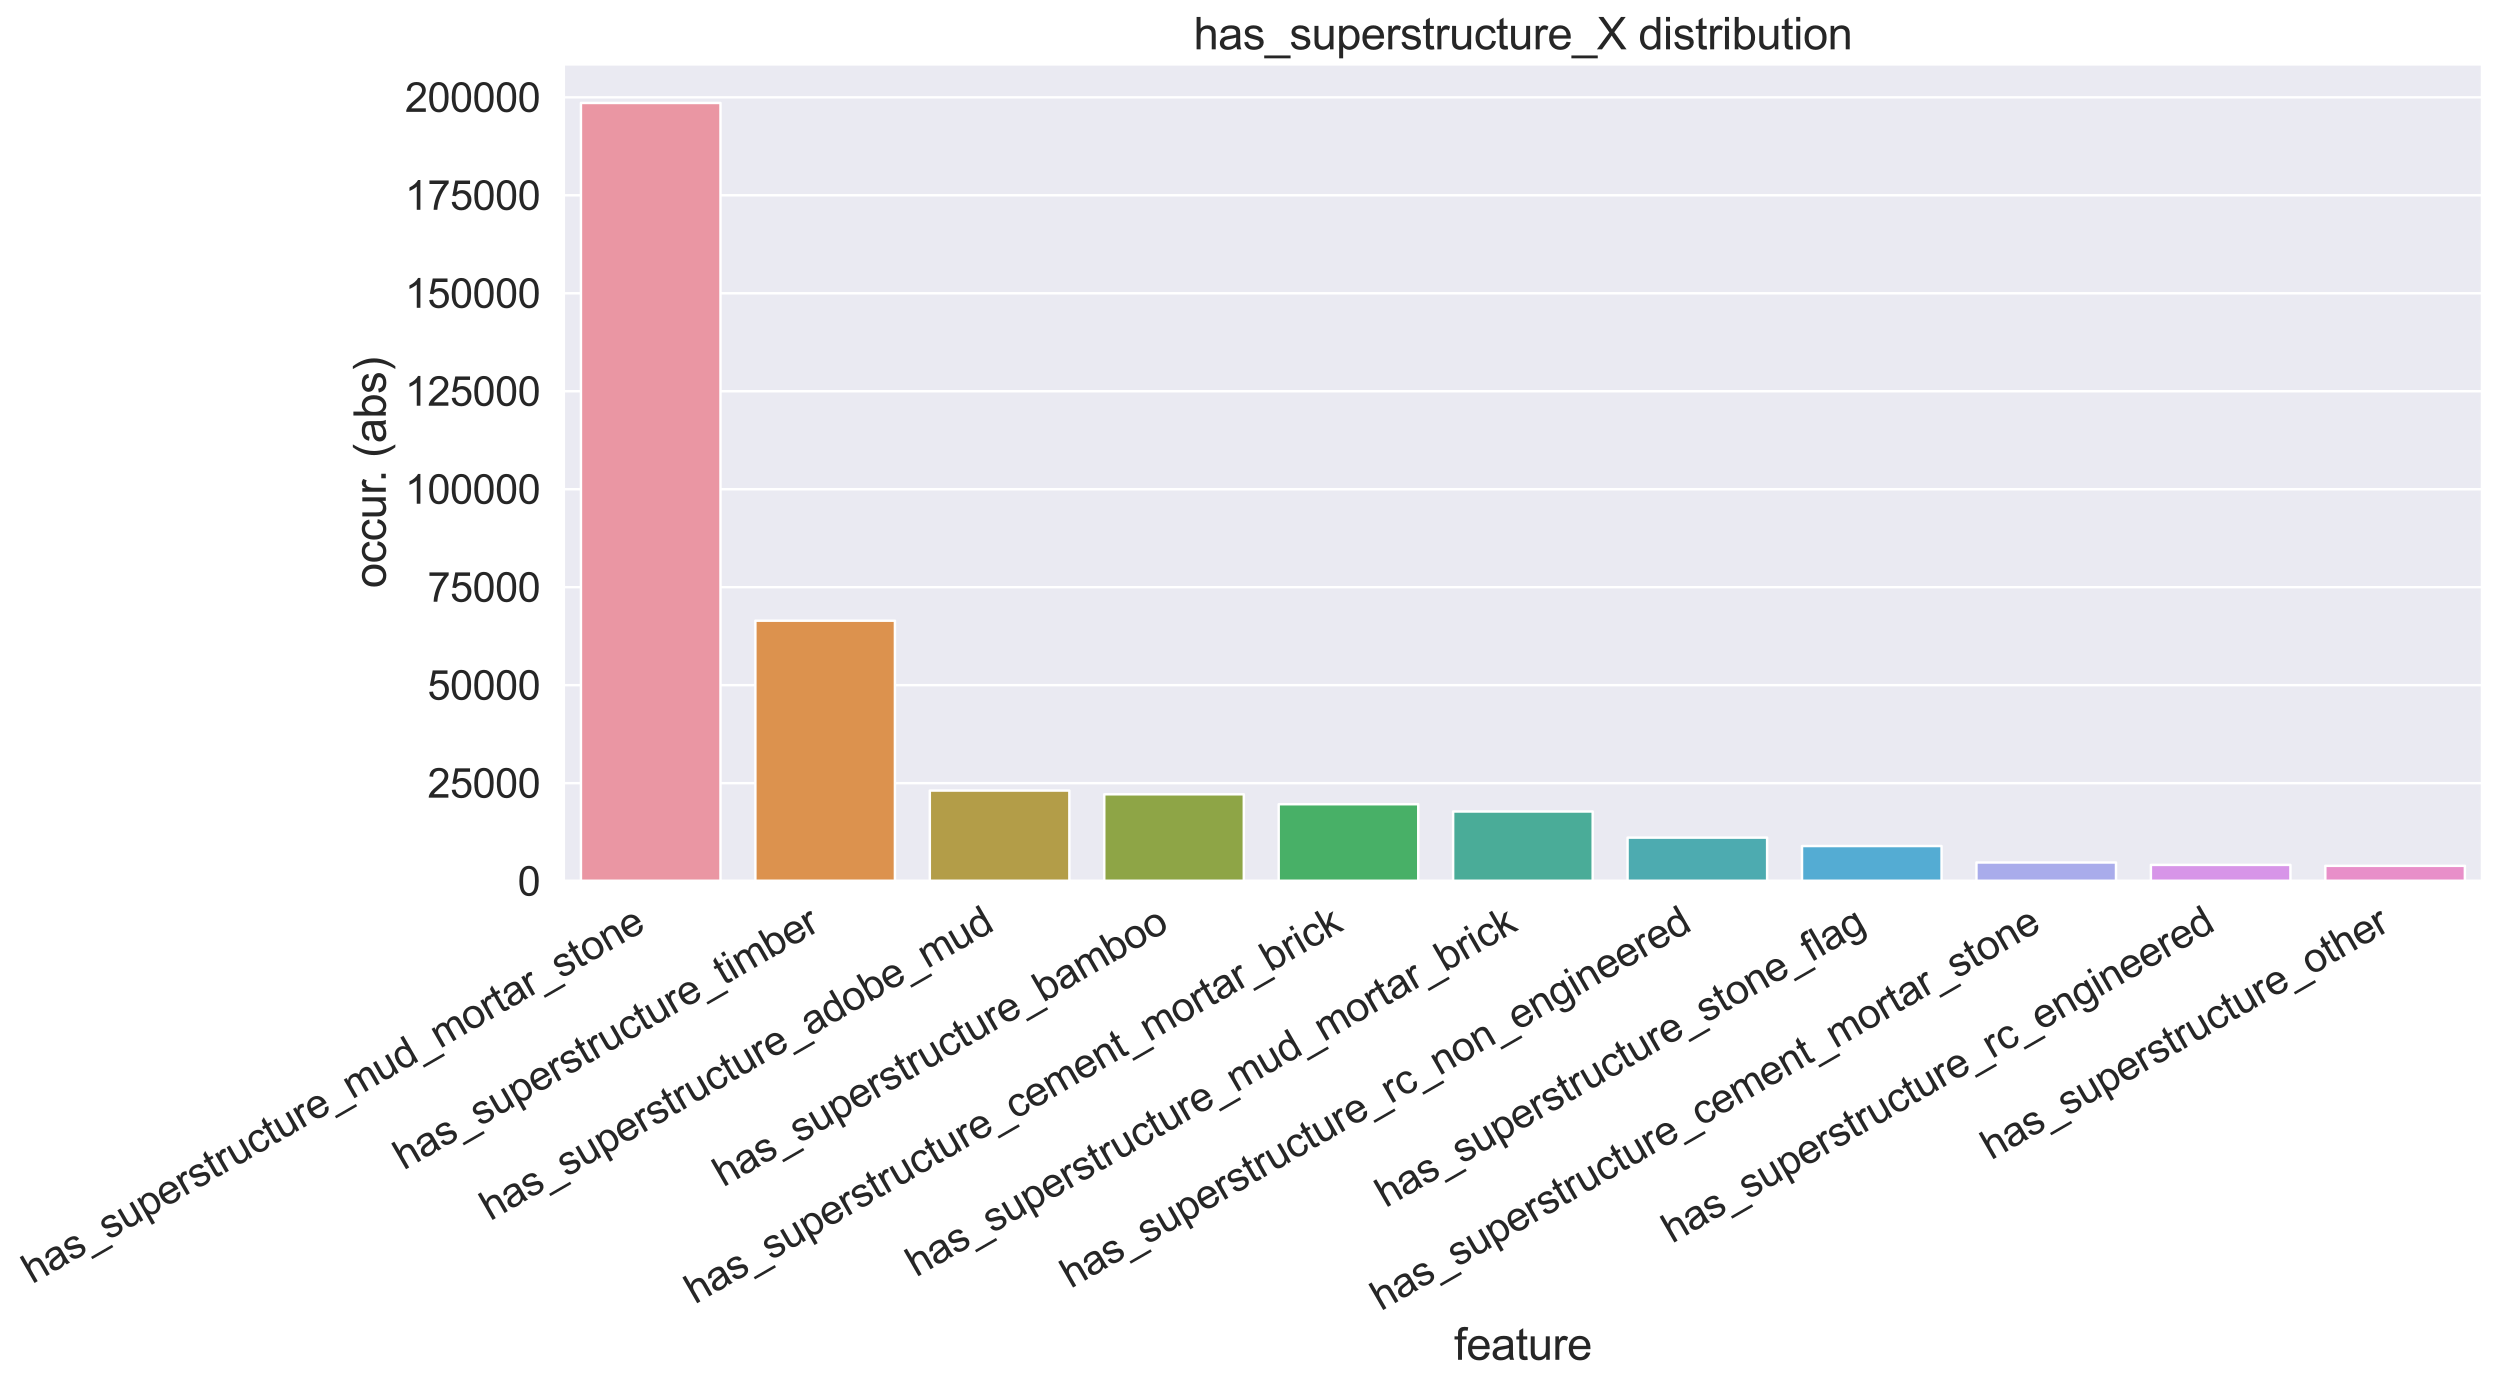 <?xml version="1.0" encoding="utf-8" standalone="no"?>
<!DOCTYPE svg PUBLIC "-//W3C//DTD SVG 1.1//EN"
  "http://www.w3.org/Graphics/SVG/1.1/DTD/svg11.dtd">
<svg xmlns:xlink="http://www.w3.org/1999/xlink" width="1017.812pt" height="564.398pt" viewBox="0 0 1017.812 564.398" xmlns="http://www.w3.org/2000/svg" version="1.1">
 <defs>
  <style type="text/css">*{stroke-linejoin: round; stroke-linecap: butt}</style>
 </defs>
 <g id="figure_1">
  <g id="patch_1">
   <path d="M 0 564.398 
L 1017.812 564.398 
L 1017.812 0 
L 0 0 
z
" style="fill: #ffffff"/>
  </g>
  <g id="axes_1">
   <g id="patch_2">
    <path d="M 229.412 358.724 
L 1010.612 358.724 
L 1010.612 26.084 
L 229.412 26.084 
z
" style="fill: #eaeaf2"/>
   </g>
   <g id="matplotlib.axis_1">
    <g id="xtick_1">
     <g id="text_1">
      <!-- has_superstructure_mud_mortar_stone -->
      <g style="fill: #262626" transform="translate(13.105 522.892) rotate(-30) scale(0.165 -0.165)">
       <defs>
        <path id="ArialMT-68" d="M 422 0 
L 422 4581 
L 984 4581 
L 984 2938 
Q 1378 3394 1978 3394 
Q 2347 3394 2619 3248 
Q 2891 3103 3008 2847 
Q 3125 2591 3125 2103 
L 3125 0 
L 2563 0 
L 2563 2103 
Q 2563 2525 2380 2717 
Q 2197 2909 1863 2909 
Q 1613 2909 1392 2779 
Q 1172 2650 1078 2428 
Q 984 2206 984 1816 
L 984 0 
L 422 0 
z
" transform="scale(0.016)"/>
        <path id="ArialMT-61" d="M 2588 409 
Q 2275 144 1986 34 
Q 1697 -75 1366 -75 
Q 819 -75 525 192 
Q 231 459 231 875 
Q 231 1119 342 1320 
Q 453 1522 633 1644 
Q 813 1766 1038 1828 
Q 1203 1872 1538 1913 
Q 2219 1994 2541 2106 
Q 2544 2222 2544 2253 
Q 2544 2597 2384 2738 
Q 2169 2928 1744 2928 
Q 1347 2928 1158 2789 
Q 969 2650 878 2297 
L 328 2372 
Q 403 2725 575 2942 
Q 747 3159 1072 3276 
Q 1397 3394 1825 3394 
Q 2250 3394 2515 3294 
Q 2781 3194 2906 3042 
Q 3031 2891 3081 2659 
Q 3109 2516 3109 2141 
L 3109 1391 
Q 3109 606 3145 398 
Q 3181 191 3288 0 
L 2700 0 
Q 2613 175 2588 409 
z
M 2541 1666 
Q 2234 1541 1622 1453 
Q 1275 1403 1131 1340 
Q 988 1278 909 1158 
Q 831 1038 831 891 
Q 831 666 1001 516 
Q 1172 366 1500 366 
Q 1825 366 2078 508 
Q 2331 650 2450 897 
Q 2541 1088 2541 1459 
L 2541 1666 
z
" transform="scale(0.016)"/>
        <path id="ArialMT-73" d="M 197 991 
L 753 1078 
Q 800 744 1014 566 
Q 1228 388 1613 388 
Q 2000 388 2187 545 
Q 2375 703 2375 916 
Q 2375 1106 2209 1216 
Q 2094 1291 1634 1406 
Q 1016 1563 777 1677 
Q 538 1791 414 1992 
Q 291 2194 291 2438 
Q 291 2659 392 2848 
Q 494 3038 669 3163 
Q 800 3259 1026 3326 
Q 1253 3394 1513 3394 
Q 1903 3394 2198 3281 
Q 2494 3169 2634 2976 
Q 2775 2784 2828 2463 
L 2278 2388 
Q 2241 2644 2061 2787 
Q 1881 2931 1553 2931 
Q 1166 2931 1000 2803 
Q 834 2675 834 2503 
Q 834 2394 903 2306 
Q 972 2216 1119 2156 
Q 1203 2125 1616 2013 
Q 2213 1853 2448 1751 
Q 2684 1650 2818 1456 
Q 2953 1263 2953 975 
Q 2953 694 2789 445 
Q 2625 197 2315 61 
Q 2006 -75 1616 -75 
Q 969 -75 630 194 
Q 291 463 197 991 
z
" transform="scale(0.016)"/>
        <path id="ArialMT-5f" d="M -97 -1272 
L -97 -866 
L 3631 -866 
L 3631 -1272 
L -97 -1272 
z
" transform="scale(0.016)"/>
        <path id="ArialMT-75" d="M 2597 0 
L 2597 488 
Q 2209 -75 1544 -75 
Q 1250 -75 995 37 
Q 741 150 617 320 
Q 494 491 444 738 
Q 409 903 409 1263 
L 409 3319 
L 972 3319 
L 972 1478 
Q 972 1038 1006 884 
Q 1059 663 1231 536 
Q 1403 409 1656 409 
Q 1909 409 2131 539 
Q 2353 669 2445 892 
Q 2538 1116 2538 1541 
L 2538 3319 
L 3100 3319 
L 3100 0 
L 2597 0 
z
" transform="scale(0.016)"/>
        <path id="ArialMT-70" d="M 422 -1272 
L 422 3319 
L 934 3319 
L 934 2888 
Q 1116 3141 1344 3267 
Q 1572 3394 1897 3394 
Q 2322 3394 2647 3175 
Q 2972 2956 3137 2557 
Q 3303 2159 3303 1684 
Q 3303 1175 3120 767 
Q 2938 359 2589 142 
Q 2241 -75 1856 -75 
Q 1575 -75 1351 44 
Q 1128 163 984 344 
L 984 -1272 
L 422 -1272 
z
M 931 1641 
Q 931 1000 1190 694 
Q 1450 388 1819 388 
Q 2194 388 2461 705 
Q 2728 1022 2728 1688 
Q 2728 2322 2467 2637 
Q 2206 2953 1844 2953 
Q 1484 2953 1207 2617 
Q 931 2281 931 1641 
z
" transform="scale(0.016)"/>
        <path id="ArialMT-65" d="M 2694 1069 
L 3275 997 
Q 3138 488 2766 206 
Q 2394 -75 1816 -75 
Q 1088 -75 661 373 
Q 234 822 234 1631 
Q 234 2469 665 2931 
Q 1097 3394 1784 3394 
Q 2450 3394 2872 2941 
Q 3294 2488 3294 1666 
Q 3294 1616 3291 1516 
L 816 1516 
Q 847 969 1125 678 
Q 1403 388 1819 388 
Q 2128 388 2347 550 
Q 2566 713 2694 1069 
z
M 847 1978 
L 2700 1978 
Q 2663 2397 2488 2606 
Q 2219 2931 1791 2931 
Q 1403 2931 1139 2672 
Q 875 2413 847 1978 
z
" transform="scale(0.016)"/>
        <path id="ArialMT-72" d="M 416 0 
L 416 3319 
L 922 3319 
L 922 2816 
Q 1116 3169 1280 3281 
Q 1444 3394 1641 3394 
Q 1925 3394 2219 3213 
L 2025 2691 
Q 1819 2813 1613 2813 
Q 1428 2813 1281 2702 
Q 1134 2591 1072 2394 
Q 978 2094 978 1738 
L 978 0 
L 416 0 
z
" transform="scale(0.016)"/>
        <path id="ArialMT-74" d="M 1650 503 
L 1731 6 
Q 1494 -44 1306 -44 
Q 1000 -44 831 53 
Q 663 150 594 308 
Q 525 466 525 972 
L 525 2881 
L 113 2881 
L 113 3319 
L 525 3319 
L 525 4141 
L 1084 4478 
L 1084 3319 
L 1650 3319 
L 1650 2881 
L 1084 2881 
L 1084 941 
Q 1084 700 1114 631 
Q 1144 563 1211 522 
Q 1278 481 1403 481 
Q 1497 481 1650 503 
z
" transform="scale(0.016)"/>
        <path id="ArialMT-63" d="M 2588 1216 
L 3141 1144 
Q 3050 572 2676 248 
Q 2303 -75 1759 -75 
Q 1078 -75 664 370 
Q 250 816 250 1647 
Q 250 2184 428 2587 
Q 606 2991 970 3192 
Q 1334 3394 1763 3394 
Q 2303 3394 2647 3120 
Q 2991 2847 3088 2344 
L 2541 2259 
Q 2463 2594 2264 2762 
Q 2066 2931 1784 2931 
Q 1359 2931 1093 2626 
Q 828 2322 828 1663 
Q 828 994 1084 691 
Q 1341 388 1753 388 
Q 2084 388 2306 591 
Q 2528 794 2588 1216 
z
" transform="scale(0.016)"/>
        <path id="ArialMT-6d" d="M 422 0 
L 422 3319 
L 925 3319 
L 925 2853 
Q 1081 3097 1340 3245 
Q 1600 3394 1931 3394 
Q 2300 3394 2536 3241 
Q 2772 3088 2869 2813 
Q 3263 3394 3894 3394 
Q 4388 3394 4653 3120 
Q 4919 2847 4919 2278 
L 4919 0 
L 4359 0 
L 4359 2091 
Q 4359 2428 4304 2576 
Q 4250 2725 4106 2815 
Q 3963 2906 3769 2906 
Q 3419 2906 3187 2673 
Q 2956 2441 2956 1928 
L 2956 0 
L 2394 0 
L 2394 2156 
Q 2394 2531 2256 2718 
Q 2119 2906 1806 2906 
Q 1569 2906 1367 2781 
Q 1166 2656 1075 2415 
Q 984 2175 984 1722 
L 984 0 
L 422 0 
z
" transform="scale(0.016)"/>
        <path id="ArialMT-64" d="M 2575 0 
L 2575 419 
Q 2259 -75 1647 -75 
Q 1250 -75 917 144 
Q 584 363 401 755 
Q 219 1147 219 1656 
Q 219 2153 384 2558 
Q 550 2963 881 3178 
Q 1213 3394 1622 3394 
Q 1922 3394 2156 3267 
Q 2391 3141 2538 2938 
L 2538 4581 
L 3097 4581 
L 3097 0 
L 2575 0 
z
M 797 1656 
Q 797 1019 1065 703 
Q 1334 388 1700 388 
Q 2069 388 2326 689 
Q 2584 991 2584 1609 
Q 2584 2291 2321 2609 
Q 2059 2928 1675 2928 
Q 1300 2928 1048 2622 
Q 797 2316 797 1656 
z
" transform="scale(0.016)"/>
        <path id="ArialMT-6f" d="M 213 1659 
Q 213 2581 725 3025 
Q 1153 3394 1769 3394 
Q 2453 3394 2887 2945 
Q 3322 2497 3322 1706 
Q 3322 1066 3130 698 
Q 2938 331 2570 128 
Q 2203 -75 1769 -75 
Q 1072 -75 642 372 
Q 213 819 213 1659 
z
M 791 1659 
Q 791 1022 1069 705 
Q 1347 388 1769 388 
Q 2188 388 2466 706 
Q 2744 1025 2744 1678 
Q 2744 2294 2464 2611 
Q 2184 2928 1769 2928 
Q 1347 2928 1069 2612 
Q 791 2297 791 1659 
z
" transform="scale(0.016)"/>
        <path id="ArialMT-6e" d="M 422 0 
L 422 3319 
L 928 3319 
L 928 2847 
Q 1294 3394 1984 3394 
Q 2284 3394 2536 3286 
Q 2788 3178 2913 3003 
Q 3038 2828 3088 2588 
Q 3119 2431 3119 2041 
L 3119 0 
L 2556 0 
L 2556 2019 
Q 2556 2363 2490 2533 
Q 2425 2703 2258 2804 
Q 2091 2906 1866 2906 
Q 1506 2906 1245 2678 
Q 984 2450 984 1813 
L 984 0 
L 422 0 
z
" transform="scale(0.016)"/>
       </defs>
       <use xlink:href="#ArialMT-68"/>
       <use xlink:href="#ArialMT-61" x="55.615"/>
       <use xlink:href="#ArialMT-73" x="111.23"/>
       <use xlink:href="#ArialMT-5f" x="161.23"/>
       <use xlink:href="#ArialMT-73" x="216.846"/>
       <use xlink:href="#ArialMT-75" x="266.846"/>
       <use xlink:href="#ArialMT-70" x="322.461"/>
       <use xlink:href="#ArialMT-65" x="378.076"/>
       <use xlink:href="#ArialMT-72" x="433.691"/>
       <use xlink:href="#ArialMT-73" x="466.992"/>
       <use xlink:href="#ArialMT-74" x="516.992"/>
       <use xlink:href="#ArialMT-72" x="544.775"/>
       <use xlink:href="#ArialMT-75" x="578.076"/>
       <use xlink:href="#ArialMT-63" x="633.691"/>
       <use xlink:href="#ArialMT-74" x="683.691"/>
       <use xlink:href="#ArialMT-75" x="711.475"/>
       <use xlink:href="#ArialMT-72" x="767.09"/>
       <use xlink:href="#ArialMT-65" x="800.391"/>
       <use xlink:href="#ArialMT-5f" x="856.006"/>
       <use xlink:href="#ArialMT-6d" x="911.621"/>
       <use xlink:href="#ArialMT-75" x="994.922"/>
       <use xlink:href="#ArialMT-64" x="1050.537"/>
       <use xlink:href="#ArialMT-5f" x="1106.152"/>
       <use xlink:href="#ArialMT-6d" x="1161.768"/>
       <use xlink:href="#ArialMT-6f" x="1245.068"/>
       <use xlink:href="#ArialMT-72" x="1300.684"/>
       <use xlink:href="#ArialMT-74" x="1333.984"/>
       <use xlink:href="#ArialMT-61" x="1361.768"/>
       <use xlink:href="#ArialMT-72" x="1417.383"/>
       <use xlink:href="#ArialMT-5f" x="1450.684"/>
       <use xlink:href="#ArialMT-73" x="1506.299"/>
       <use xlink:href="#ArialMT-74" x="1556.299"/>
       <use xlink:href="#ArialMT-6f" x="1584.082"/>
       <use xlink:href="#ArialMT-6e" x="1639.697"/>
       <use xlink:href="#ArialMT-65" x="1695.312"/>
      </g>
     </g>
    </g>
    <g id="xtick_2">
     <g id="text_2">
      <!-- has_superstructure_timber -->
      <g style="fill: #262626" transform="translate(164.347 476.574) rotate(-30) scale(0.165 -0.165)">
       <defs>
        <path id="ArialMT-69" d="M 425 3934 
L 425 4581 
L 988 4581 
L 988 3934 
L 425 3934 
z
M 425 0 
L 425 3319 
L 988 3319 
L 988 0 
L 425 0 
z
" transform="scale(0.016)"/>
        <path id="ArialMT-62" d="M 941 0 
L 419 0 
L 419 4581 
L 981 4581 
L 981 2947 
Q 1338 3394 1891 3394 
Q 2197 3394 2470 3270 
Q 2744 3147 2920 2923 
Q 3097 2700 3197 2384 
Q 3297 2069 3297 1709 
Q 3297 856 2875 390 
Q 2453 -75 1863 -75 
Q 1275 -75 941 416 
L 941 0 
z
M 934 1684 
Q 934 1088 1097 822 
Q 1363 388 1816 388 
Q 2184 388 2453 708 
Q 2722 1028 2722 1663 
Q 2722 2313 2464 2622 
Q 2206 2931 1841 2931 
Q 1472 2931 1203 2611 
Q 934 2291 934 1684 
z
" transform="scale(0.016)"/>
       </defs>
       <use xlink:href="#ArialMT-68"/>
       <use xlink:href="#ArialMT-61" x="55.615"/>
       <use xlink:href="#ArialMT-73" x="111.23"/>
       <use xlink:href="#ArialMT-5f" x="161.23"/>
       <use xlink:href="#ArialMT-73" x="216.846"/>
       <use xlink:href="#ArialMT-75" x="266.846"/>
       <use xlink:href="#ArialMT-70" x="322.461"/>
       <use xlink:href="#ArialMT-65" x="378.076"/>
       <use xlink:href="#ArialMT-72" x="433.691"/>
       <use xlink:href="#ArialMT-73" x="466.992"/>
       <use xlink:href="#ArialMT-74" x="516.992"/>
       <use xlink:href="#ArialMT-72" x="544.775"/>
       <use xlink:href="#ArialMT-75" x="578.076"/>
       <use xlink:href="#ArialMT-63" x="633.691"/>
       <use xlink:href="#ArialMT-74" x="683.691"/>
       <use xlink:href="#ArialMT-75" x="711.475"/>
       <use xlink:href="#ArialMT-72" x="767.09"/>
       <use xlink:href="#ArialMT-65" x="800.391"/>
       <use xlink:href="#ArialMT-5f" x="856.006"/>
       <use xlink:href="#ArialMT-74" x="911.621"/>
       <use xlink:href="#ArialMT-69" x="939.404"/>
       <use xlink:href="#ArialMT-6d" x="961.621"/>
       <use xlink:href="#ArialMT-62" x="1044.922"/>
       <use xlink:href="#ArialMT-65" x="1100.537"/>
       <use xlink:href="#ArialMT-72" x="1156.152"/>
      </g>
     </g>
    </g>
    <g id="xtick_3">
     <g id="text_3">
      <!-- has_superstructure_adobe_mud -->
      <g style="fill: #262626" transform="translate(199.591 497.229) rotate(-30) scale(0.165 -0.165)">
       <use xlink:href="#ArialMT-68"/>
       <use xlink:href="#ArialMT-61" x="55.615"/>
       <use xlink:href="#ArialMT-73" x="111.23"/>
       <use xlink:href="#ArialMT-5f" x="161.23"/>
       <use xlink:href="#ArialMT-73" x="216.846"/>
       <use xlink:href="#ArialMT-75" x="266.846"/>
       <use xlink:href="#ArialMT-70" x="322.461"/>
       <use xlink:href="#ArialMT-65" x="378.076"/>
       <use xlink:href="#ArialMT-72" x="433.691"/>
       <use xlink:href="#ArialMT-73" x="466.992"/>
       <use xlink:href="#ArialMT-74" x="516.992"/>
       <use xlink:href="#ArialMT-72" x="544.775"/>
       <use xlink:href="#ArialMT-75" x="578.076"/>
       <use xlink:href="#ArialMT-63" x="633.691"/>
       <use xlink:href="#ArialMT-74" x="683.691"/>
       <use xlink:href="#ArialMT-75" x="711.475"/>
       <use xlink:href="#ArialMT-72" x="767.09"/>
       <use xlink:href="#ArialMT-65" x="800.391"/>
       <use xlink:href="#ArialMT-5f" x="856.006"/>
       <use xlink:href="#ArialMT-61" x="911.621"/>
       <use xlink:href="#ArialMT-64" x="967.236"/>
       <use xlink:href="#ArialMT-6f" x="1022.852"/>
       <use xlink:href="#ArialMT-62" x="1078.467"/>
       <use xlink:href="#ArialMT-65" x="1134.082"/>
       <use xlink:href="#ArialMT-5f" x="1189.697"/>
       <use xlink:href="#ArialMT-6d" x="1245.312"/>
       <use xlink:href="#ArialMT-75" x="1328.613"/>
       <use xlink:href="#ArialMT-64" x="1384.229"/>
      </g>
     </g>
    </g>
    <g id="xtick_4">
     <g id="text_4">
      <!-- has_superstructure_bamboo -->
      <g style="fill: #262626" transform="translate(294.448 483.466) rotate(-30) scale(0.165 -0.165)">
       <use xlink:href="#ArialMT-68"/>
       <use xlink:href="#ArialMT-61" x="55.615"/>
       <use xlink:href="#ArialMT-73" x="111.23"/>
       <use xlink:href="#ArialMT-5f" x="161.23"/>
       <use xlink:href="#ArialMT-73" x="216.846"/>
       <use xlink:href="#ArialMT-75" x="266.846"/>
       <use xlink:href="#ArialMT-70" x="322.461"/>
       <use xlink:href="#ArialMT-65" x="378.076"/>
       <use xlink:href="#ArialMT-72" x="433.691"/>
       <use xlink:href="#ArialMT-73" x="466.992"/>
       <use xlink:href="#ArialMT-74" x="516.992"/>
       <use xlink:href="#ArialMT-72" x="544.775"/>
       <use xlink:href="#ArialMT-75" x="578.076"/>
       <use xlink:href="#ArialMT-63" x="633.691"/>
       <use xlink:href="#ArialMT-74" x="683.691"/>
       <use xlink:href="#ArialMT-75" x="711.475"/>
       <use xlink:href="#ArialMT-72" x="767.09"/>
       <use xlink:href="#ArialMT-65" x="800.391"/>
       <use xlink:href="#ArialMT-5f" x="856.006"/>
       <use xlink:href="#ArialMT-62" x="911.621"/>
       <use xlink:href="#ArialMT-61" x="967.236"/>
       <use xlink:href="#ArialMT-6d" x="1022.852"/>
       <use xlink:href="#ArialMT-62" x="1106.152"/>
       <use xlink:href="#ArialMT-6f" x="1161.768"/>
       <use xlink:href="#ArialMT-6f" x="1217.383"/>
      </g>
     </g>
    </g>
    <g id="xtick_5">
     <g id="text_5">
      <!-- has_superstructure_cement_mortar_brick -->
      <g style="fill: #262626" transform="translate(282.902 531.134) rotate(-30) scale(0.165 -0.165)">
       <defs>
        <path id="ArialMT-6b" d="M 425 0 
L 425 4581 
L 988 4581 
L 988 1969 
L 2319 3319 
L 3047 3319 
L 1778 2088 
L 3175 0 
L 2481 0 
L 1384 1697 
L 988 1316 
L 988 0 
L 425 0 
z
" transform="scale(0.016)"/>
       </defs>
       <use xlink:href="#ArialMT-68"/>
       <use xlink:href="#ArialMT-61" x="55.615"/>
       <use xlink:href="#ArialMT-73" x="111.23"/>
       <use xlink:href="#ArialMT-5f" x="161.23"/>
       <use xlink:href="#ArialMT-73" x="216.846"/>
       <use xlink:href="#ArialMT-75" x="266.846"/>
       <use xlink:href="#ArialMT-70" x="322.461"/>
       <use xlink:href="#ArialMT-65" x="378.076"/>
       <use xlink:href="#ArialMT-72" x="433.691"/>
       <use xlink:href="#ArialMT-73" x="466.992"/>
       <use xlink:href="#ArialMT-74" x="516.992"/>
       <use xlink:href="#ArialMT-72" x="544.775"/>
       <use xlink:href="#ArialMT-75" x="578.076"/>
       <use xlink:href="#ArialMT-63" x="633.691"/>
       <use xlink:href="#ArialMT-74" x="683.691"/>
       <use xlink:href="#ArialMT-75" x="711.475"/>
       <use xlink:href="#ArialMT-72" x="767.09"/>
       <use xlink:href="#ArialMT-65" x="800.391"/>
       <use xlink:href="#ArialMT-5f" x="856.006"/>
       <use xlink:href="#ArialMT-63" x="911.621"/>
       <use xlink:href="#ArialMT-65" x="961.621"/>
       <use xlink:href="#ArialMT-6d" x="1017.236"/>
       <use xlink:href="#ArialMT-65" x="1100.537"/>
       <use xlink:href="#ArialMT-6e" x="1156.152"/>
       <use xlink:href="#ArialMT-74" x="1211.768"/>
       <use xlink:href="#ArialMT-5f" x="1239.551"/>
       <use xlink:href="#ArialMT-6d" x="1295.166"/>
       <use xlink:href="#ArialMT-6f" x="1378.467"/>
       <use xlink:href="#ArialMT-72" x="1434.082"/>
       <use xlink:href="#ArialMT-74" x="1467.383"/>
       <use xlink:href="#ArialMT-61" x="1495.166"/>
       <use xlink:href="#ArialMT-72" x="1550.781"/>
       <use xlink:href="#ArialMT-5f" x="1584.082"/>
       <use xlink:href="#ArialMT-62" x="1639.697"/>
       <use xlink:href="#ArialMT-72" x="1695.312"/>
       <use xlink:href="#ArialMT-69" x="1728.613"/>
       <use xlink:href="#ArialMT-63" x="1750.83"/>
       <use xlink:href="#ArialMT-6b" x="1800.83"/>
      </g>
     </g>
    </g>
    <g id="xtick_6">
     <g id="text_6">
      <!-- has_superstructure_mud_mortar_brick -->
      <g style="fill: #262626" transform="translate(372.981 520.129) rotate(-30) scale(0.165 -0.165)">
       <use xlink:href="#ArialMT-68"/>
       <use xlink:href="#ArialMT-61" x="55.615"/>
       <use xlink:href="#ArialMT-73" x="111.23"/>
       <use xlink:href="#ArialMT-5f" x="161.23"/>
       <use xlink:href="#ArialMT-73" x="216.846"/>
       <use xlink:href="#ArialMT-75" x="266.846"/>
       <use xlink:href="#ArialMT-70" x="322.461"/>
       <use xlink:href="#ArialMT-65" x="378.076"/>
       <use xlink:href="#ArialMT-72" x="433.691"/>
       <use xlink:href="#ArialMT-73" x="466.992"/>
       <use xlink:href="#ArialMT-74" x="516.992"/>
       <use xlink:href="#ArialMT-72" x="544.775"/>
       <use xlink:href="#ArialMT-75" x="578.076"/>
       <use xlink:href="#ArialMT-63" x="633.691"/>
       <use xlink:href="#ArialMT-74" x="683.691"/>
       <use xlink:href="#ArialMT-75" x="711.475"/>
       <use xlink:href="#ArialMT-72" x="767.09"/>
       <use xlink:href="#ArialMT-65" x="800.391"/>
       <use xlink:href="#ArialMT-5f" x="856.006"/>
       <use xlink:href="#ArialMT-6d" x="911.621"/>
       <use xlink:href="#ArialMT-75" x="994.922"/>
       <use xlink:href="#ArialMT-64" x="1050.537"/>
       <use xlink:href="#ArialMT-5f" x="1106.152"/>
       <use xlink:href="#ArialMT-6d" x="1161.768"/>
       <use xlink:href="#ArialMT-6f" x="1245.068"/>
       <use xlink:href="#ArialMT-72" x="1300.684"/>
       <use xlink:href="#ArialMT-74" x="1333.984"/>
       <use xlink:href="#ArialMT-61" x="1361.768"/>
       <use xlink:href="#ArialMT-72" x="1417.383"/>
       <use xlink:href="#ArialMT-5f" x="1450.684"/>
       <use xlink:href="#ArialMT-62" x="1506.299"/>
       <use xlink:href="#ArialMT-72" x="1561.914"/>
       <use xlink:href="#ArialMT-69" x="1595.215"/>
       <use xlink:href="#ArialMT-63" x="1617.432"/>
       <use xlink:href="#ArialMT-6b" x="1667.432"/>
      </g>
     </g>
    </g>
    <g id="xtick_7">
     <g id="text_7">
      <!-- has_superstructure_rc_non_engineered -->
      <g style="fill: #262626" transform="translate(435.902 524.748) rotate(-30) scale(0.165 -0.165)">
       <defs>
        <path id="ArialMT-67" d="M 319 -275 
L 866 -356 
Q 900 -609 1056 -725 
Q 1266 -881 1628 -881 
Q 2019 -881 2231 -725 
Q 2444 -569 2519 -288 
Q 2563 -116 2559 434 
Q 2191 0 1641 0 
Q 956 0 581 494 
Q 206 988 206 1678 
Q 206 2153 378 2554 
Q 550 2956 876 3175 
Q 1203 3394 1644 3394 
Q 2231 3394 2613 2919 
L 2613 3319 
L 3131 3319 
L 3131 450 
Q 3131 -325 2973 -648 
Q 2816 -972 2473 -1159 
Q 2131 -1347 1631 -1347 
Q 1038 -1347 672 -1080 
Q 306 -813 319 -275 
z
M 784 1719 
Q 784 1066 1043 766 
Q 1303 466 1694 466 
Q 2081 466 2343 764 
Q 2606 1063 2606 1700 
Q 2606 2309 2336 2618 
Q 2066 2928 1684 2928 
Q 1309 2928 1046 2623 
Q 784 2319 784 1719 
z
" transform="scale(0.016)"/>
       </defs>
       <use xlink:href="#ArialMT-68"/>
       <use xlink:href="#ArialMT-61" x="55.615"/>
       <use xlink:href="#ArialMT-73" x="111.23"/>
       <use xlink:href="#ArialMT-5f" x="161.23"/>
       <use xlink:href="#ArialMT-73" x="216.846"/>
       <use xlink:href="#ArialMT-75" x="266.846"/>
       <use xlink:href="#ArialMT-70" x="322.461"/>
       <use xlink:href="#ArialMT-65" x="378.076"/>
       <use xlink:href="#ArialMT-72" x="433.691"/>
       <use xlink:href="#ArialMT-73" x="466.992"/>
       <use xlink:href="#ArialMT-74" x="516.992"/>
       <use xlink:href="#ArialMT-72" x="544.775"/>
       <use xlink:href="#ArialMT-75" x="578.076"/>
       <use xlink:href="#ArialMT-63" x="633.691"/>
       <use xlink:href="#ArialMT-74" x="683.691"/>
       <use xlink:href="#ArialMT-75" x="711.475"/>
       <use xlink:href="#ArialMT-72" x="767.09"/>
       <use xlink:href="#ArialMT-65" x="800.391"/>
       <use xlink:href="#ArialMT-5f" x="856.006"/>
       <use xlink:href="#ArialMT-72" x="911.621"/>
       <use xlink:href="#ArialMT-63" x="944.922"/>
       <use xlink:href="#ArialMT-5f" x="994.922"/>
       <use xlink:href="#ArialMT-6e" x="1050.537"/>
       <use xlink:href="#ArialMT-6f" x="1106.152"/>
       <use xlink:href="#ArialMT-6e" x="1161.768"/>
       <use xlink:href="#ArialMT-5f" x="1217.383"/>
       <use xlink:href="#ArialMT-65" x="1272.998"/>
       <use xlink:href="#ArialMT-6e" x="1328.613"/>
       <use xlink:href="#ArialMT-67" x="1384.229"/>
       <use xlink:href="#ArialMT-69" x="1439.844"/>
       <use xlink:href="#ArialMT-6e" x="1462.061"/>
       <use xlink:href="#ArialMT-65" x="1517.676"/>
       <use xlink:href="#ArialMT-65" x="1573.291"/>
       <use xlink:href="#ArialMT-72" x="1628.906"/>
       <use xlink:href="#ArialMT-65" x="1662.207"/>
       <use xlink:href="#ArialMT-64" x="1717.822"/>
      </g>
     </g>
    </g>
    <g id="xtick_8">
     <g id="text_8">
      <!-- has_superstructure_stone_flag -->
      <g style="fill: #262626" transform="translate(564.121 491.898) rotate(-30) scale(0.165 -0.165)">
       <defs>
        <path id="ArialMT-66" d="M 556 0 
L 556 2881 
L 59 2881 
L 59 3319 
L 556 3319 
L 556 3672 
Q 556 4006 616 4169 
Q 697 4388 901 4523 
Q 1106 4659 1475 4659 
Q 1713 4659 2000 4603 
L 1916 4113 
Q 1741 4144 1584 4144 
Q 1328 4144 1222 4034 
Q 1116 3925 1116 3625 
L 1116 3319 
L 1763 3319 
L 1763 2881 
L 1116 2881 
L 1116 0 
L 556 0 
z
" transform="scale(0.016)"/>
        <path id="ArialMT-6c" d="M 409 0 
L 409 4581 
L 972 4581 
L 972 0 
L 409 0 
z
" transform="scale(0.016)"/>
       </defs>
       <use xlink:href="#ArialMT-68"/>
       <use xlink:href="#ArialMT-61" x="55.615"/>
       <use xlink:href="#ArialMT-73" x="111.23"/>
       <use xlink:href="#ArialMT-5f" x="161.23"/>
       <use xlink:href="#ArialMT-73" x="216.846"/>
       <use xlink:href="#ArialMT-75" x="266.846"/>
       <use xlink:href="#ArialMT-70" x="322.461"/>
       <use xlink:href="#ArialMT-65" x="378.076"/>
       <use xlink:href="#ArialMT-72" x="433.691"/>
       <use xlink:href="#ArialMT-73" x="466.992"/>
       <use xlink:href="#ArialMT-74" x="516.992"/>
       <use xlink:href="#ArialMT-72" x="544.775"/>
       <use xlink:href="#ArialMT-75" x="578.076"/>
       <use xlink:href="#ArialMT-63" x="633.691"/>
       <use xlink:href="#ArialMT-74" x="683.691"/>
       <use xlink:href="#ArialMT-75" x="711.475"/>
       <use xlink:href="#ArialMT-72" x="767.09"/>
       <use xlink:href="#ArialMT-65" x="800.391"/>
       <use xlink:href="#ArialMT-5f" x="856.006"/>
       <use xlink:href="#ArialMT-73" x="911.621"/>
       <use xlink:href="#ArialMT-74" x="961.621"/>
       <use xlink:href="#ArialMT-6f" x="989.404"/>
       <use xlink:href="#ArialMT-6e" x="1045.02"/>
       <use xlink:href="#ArialMT-65" x="1100.635"/>
       <use xlink:href="#ArialMT-5f" x="1156.25"/>
       <use xlink:href="#ArialMT-66" x="1211.865"/>
       <use xlink:href="#ArialMT-6c" x="1239.648"/>
       <use xlink:href="#ArialMT-61" x="1261.865"/>
       <use xlink:href="#ArialMT-67" x="1317.48"/>
      </g>
     </g>
    </g>
    <g id="xtick_9">
     <g id="text_9">
      <!-- has_superstructure_cement_mortar_stone -->
      <g style="fill: #262626" transform="translate(562.19 533.896) rotate(-30) scale(0.165 -0.165)">
       <use xlink:href="#ArialMT-68"/>
       <use xlink:href="#ArialMT-61" x="55.615"/>
       <use xlink:href="#ArialMT-73" x="111.23"/>
       <use xlink:href="#ArialMT-5f" x="161.23"/>
       <use xlink:href="#ArialMT-73" x="216.846"/>
       <use xlink:href="#ArialMT-75" x="266.846"/>
       <use xlink:href="#ArialMT-70" x="322.461"/>
       <use xlink:href="#ArialMT-65" x="378.076"/>
       <use xlink:href="#ArialMT-72" x="433.691"/>
       <use xlink:href="#ArialMT-73" x="466.992"/>
       <use xlink:href="#ArialMT-74" x="516.992"/>
       <use xlink:href="#ArialMT-72" x="544.775"/>
       <use xlink:href="#ArialMT-75" x="578.076"/>
       <use xlink:href="#ArialMT-63" x="633.691"/>
       <use xlink:href="#ArialMT-74" x="683.691"/>
       <use xlink:href="#ArialMT-75" x="711.475"/>
       <use xlink:href="#ArialMT-72" x="767.09"/>
       <use xlink:href="#ArialMT-65" x="800.391"/>
       <use xlink:href="#ArialMT-5f" x="856.006"/>
       <use xlink:href="#ArialMT-63" x="911.621"/>
       <use xlink:href="#ArialMT-65" x="961.621"/>
       <use xlink:href="#ArialMT-6d" x="1017.236"/>
       <use xlink:href="#ArialMT-65" x="1100.537"/>
       <use xlink:href="#ArialMT-6e" x="1156.152"/>
       <use xlink:href="#ArialMT-74" x="1211.768"/>
       <use xlink:href="#ArialMT-5f" x="1239.551"/>
       <use xlink:href="#ArialMT-6d" x="1295.166"/>
       <use xlink:href="#ArialMT-6f" x="1378.467"/>
       <use xlink:href="#ArialMT-72" x="1434.082"/>
       <use xlink:href="#ArialMT-74" x="1467.383"/>
       <use xlink:href="#ArialMT-61" x="1495.166"/>
       <use xlink:href="#ArialMT-72" x="1550.781"/>
       <use xlink:href="#ArialMT-5f" x="1584.082"/>
       <use xlink:href="#ArialMT-73" x="1639.697"/>
       <use xlink:href="#ArialMT-74" x="1689.697"/>
       <use xlink:href="#ArialMT-6f" x="1717.48"/>
       <use xlink:href="#ArialMT-6e" x="1773.096"/>
       <use xlink:href="#ArialMT-65" x="1828.711"/>
      </g>
     </g>
    </g>
    <g id="xtick_10">
     <g id="text_10">
      <!-- has_superstructure_rc_engineered -->
      <g style="fill: #262626" transform="translate(680.742 506.397) rotate(-30) scale(0.165 -0.165)">
       <use xlink:href="#ArialMT-68"/>
       <use xlink:href="#ArialMT-61" x="55.615"/>
       <use xlink:href="#ArialMT-73" x="111.23"/>
       <use xlink:href="#ArialMT-5f" x="161.23"/>
       <use xlink:href="#ArialMT-73" x="216.846"/>
       <use xlink:href="#ArialMT-75" x="266.846"/>
       <use xlink:href="#ArialMT-70" x="322.461"/>
       <use xlink:href="#ArialMT-65" x="378.076"/>
       <use xlink:href="#ArialMT-72" x="433.691"/>
       <use xlink:href="#ArialMT-73" x="466.992"/>
       <use xlink:href="#ArialMT-74" x="516.992"/>
       <use xlink:href="#ArialMT-72" x="544.775"/>
       <use xlink:href="#ArialMT-75" x="578.076"/>
       <use xlink:href="#ArialMT-63" x="633.691"/>
       <use xlink:href="#ArialMT-74" x="683.691"/>
       <use xlink:href="#ArialMT-75" x="711.475"/>
       <use xlink:href="#ArialMT-72" x="767.09"/>
       <use xlink:href="#ArialMT-65" x="800.391"/>
       <use xlink:href="#ArialMT-5f" x="856.006"/>
       <use xlink:href="#ArialMT-72" x="911.621"/>
       <use xlink:href="#ArialMT-63" x="944.922"/>
       <use xlink:href="#ArialMT-5f" x="994.922"/>
       <use xlink:href="#ArialMT-65" x="1050.537"/>
       <use xlink:href="#ArialMT-6e" x="1106.152"/>
       <use xlink:href="#ArialMT-67" x="1161.768"/>
       <use xlink:href="#ArialMT-69" x="1217.383"/>
       <use xlink:href="#ArialMT-6e" x="1239.6"/>
       <use xlink:href="#ArialMT-65" x="1295.215"/>
       <use xlink:href="#ArialMT-65" x="1350.83"/>
       <use xlink:href="#ArialMT-72" x="1406.445"/>
       <use xlink:href="#ArialMT-65" x="1439.746"/>
       <use xlink:href="#ArialMT-64" x="1495.361"/>
      </g>
     </g>
    </g>
    <g id="xtick_11">
     <g id="text_11">
      <!-- has_superstructure_other -->
      <g style="fill: #262626" transform="translate(810.642 472.457) rotate(-30) scale(0.165 -0.165)">
       <use xlink:href="#ArialMT-68"/>
       <use xlink:href="#ArialMT-61" x="55.615"/>
       <use xlink:href="#ArialMT-73" x="111.23"/>
       <use xlink:href="#ArialMT-5f" x="161.23"/>
       <use xlink:href="#ArialMT-73" x="216.846"/>
       <use xlink:href="#ArialMT-75" x="266.846"/>
       <use xlink:href="#ArialMT-70" x="322.461"/>
       <use xlink:href="#ArialMT-65" x="378.076"/>
       <use xlink:href="#ArialMT-72" x="433.691"/>
       <use xlink:href="#ArialMT-73" x="466.992"/>
       <use xlink:href="#ArialMT-74" x="516.992"/>
       <use xlink:href="#ArialMT-72" x="544.775"/>
       <use xlink:href="#ArialMT-75" x="578.076"/>
       <use xlink:href="#ArialMT-63" x="633.691"/>
       <use xlink:href="#ArialMT-74" x="683.691"/>
       <use xlink:href="#ArialMT-75" x="711.475"/>
       <use xlink:href="#ArialMT-72" x="767.09"/>
       <use xlink:href="#ArialMT-65" x="800.391"/>
       <use xlink:href="#ArialMT-5f" x="856.006"/>
       <use xlink:href="#ArialMT-6f" x="911.621"/>
       <use xlink:href="#ArialMT-74" x="967.236"/>
       <use xlink:href="#ArialMT-68" x="995.02"/>
       <use xlink:href="#ArialMT-65" x="1050.635"/>
       <use xlink:href="#ArialMT-72" x="1106.25"/>
      </g>
     </g>
    </g>
    <g id="text_12">
     <!-- feature -->
     <g style="fill: #262626" transform="translate(591.996 553.62) scale(0.18 -0.18)">
      <use xlink:href="#ArialMT-66"/>
      <use xlink:href="#ArialMT-65" x="27.783"/>
      <use xlink:href="#ArialMT-61" x="83.398"/>
      <use xlink:href="#ArialMT-74" x="139.014"/>
      <use xlink:href="#ArialMT-75" x="166.797"/>
      <use xlink:href="#ArialMT-72" x="222.412"/>
      <use xlink:href="#ArialMT-65" x="255.713"/>
     </g>
    </g>
   </g>
   <g id="matplotlib.axis_2">
    <g id="ytick_1">
     <g id="line2d_1">
      <path d="M 229.412 358.724 
L 1010.612 358.724 
" clip-path="url(#p5d987fce21)" style="fill: none; stroke: #ffffff; stroke-linecap: round"/>
     </g>
     <g id="text_13">
      <!-- 0 -->
      <g style="fill: #262626" transform="translate(210.737 364.629) scale(0.165 -0.165)">
       <defs>
        <path id="ArialMT-30" d="M 266 2259 
Q 266 3072 433 3567 
Q 600 4063 929 4331 
Q 1259 4600 1759 4600 
Q 2128 4600 2406 4451 
Q 2684 4303 2865 4023 
Q 3047 3744 3150 3342 
Q 3253 2941 3253 2259 
Q 3253 1453 3087 958 
Q 2922 463 2592 192 
Q 2263 -78 1759 -78 
Q 1097 -78 719 397 
Q 266 969 266 2259 
z
M 844 2259 
Q 844 1131 1108 757 
Q 1372 384 1759 384 
Q 2147 384 2411 759 
Q 2675 1134 2675 2259 
Q 2675 3391 2411 3762 
Q 2147 4134 1753 4134 
Q 1366 4134 1134 3806 
Q 844 3388 844 2259 
z
" transform="scale(0.016)"/>
       </defs>
       <use xlink:href="#ArialMT-30"/>
      </g>
     </g>
    </g>
    <g id="ytick_2">
     <g id="line2d_2">
      <path d="M 229.412 318.837 
L 1010.612 318.837 
" clip-path="url(#p5d987fce21)" style="fill: none; stroke: #ffffff; stroke-linecap: round"/>
     </g>
     <g id="text_14">
      <!-- 25000 -->
      <g style="fill: #262626" transform="translate(174.035 324.742) scale(0.165 -0.165)">
       <defs>
        <path id="ArialMT-32" d="M 3222 541 
L 3222 0 
L 194 0 
Q 188 203 259 391 
Q 375 700 629 1000 
Q 884 1300 1366 1694 
Q 2113 2306 2375 2664 
Q 2638 3022 2638 3341 
Q 2638 3675 2398 3904 
Q 2159 4134 1775 4134 
Q 1369 4134 1125 3890 
Q 881 3647 878 3216 
L 300 3275 
Q 359 3922 746 4261 
Q 1134 4600 1788 4600 
Q 2447 4600 2831 4234 
Q 3216 3869 3216 3328 
Q 3216 3053 3103 2787 
Q 2991 2522 2730 2228 
Q 2469 1934 1863 1422 
Q 1356 997 1212 845 
Q 1069 694 975 541 
L 3222 541 
z
" transform="scale(0.016)"/>
        <path id="ArialMT-35" d="M 266 1200 
L 856 1250 
Q 922 819 1161 601 
Q 1400 384 1738 384 
Q 2144 384 2425 690 
Q 2706 997 2706 1503 
Q 2706 1984 2436 2262 
Q 2166 2541 1728 2541 
Q 1456 2541 1237 2417 
Q 1019 2294 894 2097 
L 366 2166 
L 809 4519 
L 3088 4519 
L 3088 3981 
L 1259 3981 
L 1013 2750 
Q 1425 3038 1878 3038 
Q 2478 3038 2890 2622 
Q 3303 2206 3303 1553 
Q 3303 931 2941 478 
Q 2500 -78 1738 -78 
Q 1113 -78 717 272 
Q 322 622 266 1200 
z
" transform="scale(0.016)"/>
       </defs>
       <use xlink:href="#ArialMT-32"/>
       <use xlink:href="#ArialMT-35" x="55.615"/>
       <use xlink:href="#ArialMT-30" x="111.23"/>
       <use xlink:href="#ArialMT-30" x="166.846"/>
       <use xlink:href="#ArialMT-30" x="222.461"/>
      </g>
     </g>
    </g>
    <g id="ytick_3">
     <g id="line2d_3">
      <path d="M 229.412 278.95 
L 1010.612 278.95 
" clip-path="url(#p5d987fce21)" style="fill: none; stroke: #ffffff; stroke-linecap: round"/>
     </g>
     <g id="text_15">
      <!-- 50000 -->
      <g style="fill: #262626" transform="translate(174.035 284.855) scale(0.165 -0.165)">
       <use xlink:href="#ArialMT-35"/>
       <use xlink:href="#ArialMT-30" x="55.615"/>
       <use xlink:href="#ArialMT-30" x="111.23"/>
       <use xlink:href="#ArialMT-30" x="166.846"/>
       <use xlink:href="#ArialMT-30" x="222.461"/>
      </g>
     </g>
    </g>
    <g id="ytick_4">
     <g id="line2d_4">
      <path d="M 229.412 239.063 
L 1010.612 239.063 
" clip-path="url(#p5d987fce21)" style="fill: none; stroke: #ffffff; stroke-linecap: round"/>
     </g>
     <g id="text_16">
      <!-- 75000 -->
      <g style="fill: #262626" transform="translate(174.035 244.968) scale(0.165 -0.165)">
       <defs>
        <path id="ArialMT-37" d="M 303 3981 
L 303 4522 
L 3269 4522 
L 3269 4084 
Q 2831 3619 2401 2847 
Q 1972 2075 1738 1259 
Q 1569 684 1522 0 
L 944 0 
Q 953 541 1156 1306 
Q 1359 2072 1739 2783 
Q 2119 3494 2547 3981 
L 303 3981 
z
" transform="scale(0.016)"/>
       </defs>
       <use xlink:href="#ArialMT-37"/>
       <use xlink:href="#ArialMT-35" x="55.615"/>
       <use xlink:href="#ArialMT-30" x="111.23"/>
       <use xlink:href="#ArialMT-30" x="166.846"/>
       <use xlink:href="#ArialMT-30" x="222.461"/>
      </g>
     </g>
    </g>
    <g id="ytick_5">
     <g id="line2d_5">
      <path d="M 229.412 199.176 
L 1010.612 199.176 
" clip-path="url(#p5d987fce21)" style="fill: none; stroke: #ffffff; stroke-linecap: round"/>
     </g>
     <g id="text_17">
      <!-- 100000 -->
      <g style="fill: #262626" transform="translate(164.859 205.081) scale(0.165 -0.165)">
       <defs>
        <path id="ArialMT-31" d="M 2384 0 
L 1822 0 
L 1822 3584 
Q 1619 3391 1289 3197 
Q 959 3003 697 2906 
L 697 3450 
Q 1169 3672 1522 3987 
Q 1875 4303 2022 4600 
L 2384 4600 
L 2384 0 
z
" transform="scale(0.016)"/>
       </defs>
       <use xlink:href="#ArialMT-31"/>
       <use xlink:href="#ArialMT-30" x="55.615"/>
       <use xlink:href="#ArialMT-30" x="111.23"/>
       <use xlink:href="#ArialMT-30" x="166.846"/>
       <use xlink:href="#ArialMT-30" x="222.461"/>
       <use xlink:href="#ArialMT-30" x="278.076"/>
      </g>
     </g>
    </g>
    <g id="ytick_6">
     <g id="line2d_6">
      <path d="M 229.412 159.289 
L 1010.612 159.289 
" clip-path="url(#p5d987fce21)" style="fill: none; stroke: #ffffff; stroke-linecap: round"/>
     </g>
     <g id="text_18">
      <!-- 125000 -->
      <g style="fill: #262626" transform="translate(164.859 165.194) scale(0.165 -0.165)">
       <use xlink:href="#ArialMT-31"/>
       <use xlink:href="#ArialMT-32" x="55.615"/>
       <use xlink:href="#ArialMT-35" x="111.23"/>
       <use xlink:href="#ArialMT-30" x="166.846"/>
       <use xlink:href="#ArialMT-30" x="222.461"/>
       <use xlink:href="#ArialMT-30" x="278.076"/>
      </g>
     </g>
    </g>
    <g id="ytick_7">
     <g id="line2d_7">
      <path d="M 229.412 119.402 
L 1010.612 119.402 
" clip-path="url(#p5d987fce21)" style="fill: none; stroke: #ffffff; stroke-linecap: round"/>
     </g>
     <g id="text_19">
      <!-- 150000 -->
      <g style="fill: #262626" transform="translate(164.859 125.307) scale(0.165 -0.165)">
       <use xlink:href="#ArialMT-31"/>
       <use xlink:href="#ArialMT-35" x="55.615"/>
       <use xlink:href="#ArialMT-30" x="111.23"/>
       <use xlink:href="#ArialMT-30" x="166.846"/>
       <use xlink:href="#ArialMT-30" x="222.461"/>
       <use xlink:href="#ArialMT-30" x="278.076"/>
      </g>
     </g>
    </g>
    <g id="ytick_8">
     <g id="line2d_8">
      <path d="M 229.412 79.515 
L 1010.612 79.515 
" clip-path="url(#p5d987fce21)" style="fill: none; stroke: #ffffff; stroke-linecap: round"/>
     </g>
     <g id="text_20">
      <!-- 175000 -->
      <g style="fill: #262626" transform="translate(164.859 85.42) scale(0.165 -0.165)">
       <use xlink:href="#ArialMT-31"/>
       <use xlink:href="#ArialMT-37" x="55.615"/>
       <use xlink:href="#ArialMT-35" x="111.23"/>
       <use xlink:href="#ArialMT-30" x="166.846"/>
       <use xlink:href="#ArialMT-30" x="222.461"/>
       <use xlink:href="#ArialMT-30" x="278.076"/>
      </g>
     </g>
    </g>
    <g id="ytick_9">
     <g id="line2d_9">
      <path d="M 229.412 39.628 
L 1010.612 39.628 
" clip-path="url(#p5d987fce21)" style="fill: none; stroke: #ffffff; stroke-linecap: round"/>
     </g>
     <g id="text_21">
      <!-- 200000 -->
      <g style="fill: #262626" transform="translate(164.859 45.533) scale(0.165 -0.165)">
       <use xlink:href="#ArialMT-32"/>
       <use xlink:href="#ArialMT-30" x="55.615"/>
       <use xlink:href="#ArialMT-30" x="111.23"/>
       <use xlink:href="#ArialMT-30" x="166.846"/>
       <use xlink:href="#ArialMT-30" x="222.461"/>
       <use xlink:href="#ArialMT-30" x="278.076"/>
      </g>
     </g>
    </g>
    <g id="text_22">
     <!-- occur. (abs) -->
     <g style="fill: #262626" transform="translate(157.071 239.419) rotate(-90) scale(0.18 -0.18)">
      <defs>
       <path id="ArialMT-2e" d="M 581 0 
L 581 641 
L 1222 641 
L 1222 0 
L 581 0 
z
" transform="scale(0.016)"/>
       <path id="ArialMT-20" transform="scale(0.016)"/>
       <path id="ArialMT-28" d="M 1497 -1347 
Q 1031 -759 709 28 
Q 388 816 388 1659 
Q 388 2403 628 3084 
Q 909 3875 1497 4659 
L 1900 4659 
Q 1522 4009 1400 3731 
Q 1209 3300 1100 2831 
Q 966 2247 966 1656 
Q 966 153 1900 -1347 
L 1497 -1347 
z
" transform="scale(0.016)"/>
       <path id="ArialMT-29" d="M 791 -1347 
L 388 -1347 
Q 1322 153 1322 1656 
Q 1322 2244 1188 2822 
Q 1081 3291 891 3722 
Q 769 4003 388 4659 
L 791 4659 
Q 1378 3875 1659 3084 
Q 1900 2403 1900 1659 
Q 1900 816 1576 28 
Q 1253 -759 791 -1347 
z
" transform="scale(0.016)"/>
      </defs>
      <use xlink:href="#ArialMT-6f"/>
      <use xlink:href="#ArialMT-63" x="55.615"/>
      <use xlink:href="#ArialMT-63" x="105.615"/>
      <use xlink:href="#ArialMT-75" x="155.615"/>
      <use xlink:href="#ArialMT-72" x="211.23"/>
      <use xlink:href="#ArialMT-2e" x="239.031"/>
      <use xlink:href="#ArialMT-20" x="266.814"/>
      <use xlink:href="#ArialMT-28" x="294.598"/>
      <use xlink:href="#ArialMT-61" x="327.898"/>
      <use xlink:href="#ArialMT-62" x="383.514"/>
      <use xlink:href="#ArialMT-73" x="439.129"/>
      <use xlink:href="#ArialMT-29" x="489.129"/>
     </g>
    </g>
   </g>
   <g id="patch_3">
    <path d="M 236.514 358.724 
L 293.329 358.724 
L 293.329 41.924 
L 236.514 41.924 
z
" clip-path="url(#p5d987fce21)" style="fill: #ea96a3; stroke: #ffffff; stroke-linejoin: miter"/>
   </g>
   <g id="patch_4">
    <path d="M 307.532 358.724 
L 364.347 358.724 
L 364.347 252.704 
L 307.532 252.704 
z
" clip-path="url(#p5d987fce21)" style="fill: #dc924e; stroke: #ffffff; stroke-linejoin: miter"/>
   </g>
   <g id="patch_5">
    <path d="M 378.55 358.724 
L 435.365 358.724 
L 435.365 321.867 
L 378.55 321.867 
z
" clip-path="url(#p5d987fce21)" style="fill: #b39d48; stroke: #ffffff; stroke-linejoin: miter"/>
   </g>
   <g id="patch_6">
    <path d="M 449.569 358.724 
L 506.383 358.724 
L 506.383 323.378 
L 449.569 323.378 
z
" clip-path="url(#p5d987fce21)" style="fill: #8ea546; stroke: #ffffff; stroke-linejoin: miter"/>
   </g>
   <g id="patch_7">
    <path d="M 520.587 358.724 
L 577.401 358.724 
L 577.401 327.429 
L 520.587 327.429 
z
" clip-path="url(#p5d987fce21)" style="fill: #48b067; stroke: #ffffff; stroke-linejoin: miter"/>
   </g>
   <g id="patch_8">
    <path d="M 591.605 358.724 
L 648.42 358.724 
L 648.42 330.387 
L 591.605 330.387 
z
" clip-path="url(#p5d987fce21)" style="fill: #4aac98; stroke: #ffffff; stroke-linejoin: miter"/>
   </g>
   <g id="patch_9">
    <path d="M 662.623 358.724 
L 719.438 358.724 
L 719.438 341.016 
L 662.623 341.016 
z
" clip-path="url(#p5d987fce21)" style="fill: #4dabb0; stroke: #ffffff; stroke-linejoin: miter"/>
   </g>
   <g id="patch_10">
    <path d="M 733.641 358.724 
L 790.456 358.724 
L 790.456 344.449 
L 733.641 344.449 
z
" clip-path="url(#p5d987fce21)" style="fill: #54acd3; stroke: #ffffff; stroke-linejoin: miter"/>
   </g>
   <g id="patch_11">
    <path d="M 804.66 358.724 
L 861.474 358.724 
L 861.474 351.142 
L 804.66 351.142 
z
" clip-path="url(#p5d987fce21)" style="fill: #a9aceb; stroke: #ffffff; stroke-linejoin: miter"/>
   </g>
   <g id="patch_12">
    <path d="M 875.678 358.724 
L 932.492 358.724 
L 932.492 352.13 
L 875.678 352.13 
z
" clip-path="url(#p5d987fce21)" style="fill: #d795e8; stroke: #ffffff; stroke-linejoin: miter"/>
   </g>
   <g id="patch_13">
    <path d="M 946.696 358.724 
L 1003.51 358.724 
L 1003.51 352.494 
L 946.696 352.494 
z
" clip-path="url(#p5d987fce21)" style="fill: #e88fc9; stroke: #ffffff; stroke-linejoin: miter"/>
   </g>
   <g id="line2d_10">
    <path clip-path="url(#p5d987fce21)" style="fill: none; stroke: #424242; stroke-width: 2.7; stroke-linecap: round"/>
   </g>
   <g id="line2d_11">
    <path clip-path="url(#p5d987fce21)" style="fill: none; stroke: #424242; stroke-width: 2.7; stroke-linecap: round"/>
   </g>
   <g id="line2d_12">
    <path clip-path="url(#p5d987fce21)" style="fill: none; stroke: #424242; stroke-width: 2.7; stroke-linecap: round"/>
   </g>
   <g id="line2d_13">
    <path clip-path="url(#p5d987fce21)" style="fill: none; stroke: #424242; stroke-width: 2.7; stroke-linecap: round"/>
   </g>
   <g id="line2d_14">
    <path clip-path="url(#p5d987fce21)" style="fill: none; stroke: #424242; stroke-width: 2.7; stroke-linecap: round"/>
   </g>
   <g id="line2d_15">
    <path clip-path="url(#p5d987fce21)" style="fill: none; stroke: #424242; stroke-width: 2.7; stroke-linecap: round"/>
   </g>
   <g id="line2d_16">
    <path clip-path="url(#p5d987fce21)" style="fill: none; stroke: #424242; stroke-width: 2.7; stroke-linecap: round"/>
   </g>
   <g id="line2d_17">
    <path clip-path="url(#p5d987fce21)" style="fill: none; stroke: #424242; stroke-width: 2.7; stroke-linecap: round"/>
   </g>
   <g id="line2d_18">
    <path clip-path="url(#p5d987fce21)" style="fill: none; stroke: #424242; stroke-width: 2.7; stroke-linecap: round"/>
   </g>
   <g id="line2d_19">
    <path clip-path="url(#p5d987fce21)" style="fill: none; stroke: #424242; stroke-width: 2.7; stroke-linecap: round"/>
   </g>
   <g id="line2d_20">
    <path clip-path="url(#p5d987fce21)" style="fill: none; stroke: #424242; stroke-width: 2.7; stroke-linecap: round"/>
   </g>
   <g id="patch_14">
    <path d="M 229.412 358.724 
L 229.412 26.084 
" style="fill: none; stroke: #ffffff; stroke-width: 1.25; stroke-linejoin: miter; stroke-linecap: square"/>
   </g>
   <g id="patch_15">
    <path d="M 1010.612 358.724 
L 1010.612 26.084 
" style="fill: none; stroke: #ffffff; stroke-width: 1.25; stroke-linejoin: miter; stroke-linecap: square"/>
   </g>
   <g id="patch_16">
    <path d="M 229.412 358.724 
L 1010.612 358.724 
" style="fill: none; stroke: #ffffff; stroke-width: 1.25; stroke-linejoin: miter; stroke-linecap: square"/>
   </g>
   <g id="patch_17">
    <path d="M 229.412 26.084 
L 1010.612 26.084 
" style="fill: none; stroke: #ffffff; stroke-width: 1.25; stroke-linejoin: miter; stroke-linecap: square"/>
   </g>
   <g id="text_23">
    <!-- has_superstructure_X distribution -->
    <g style="fill: #262626" transform="translate(485.949 20.084) scale(0.18 -0.18)">
     <defs>
      <path id="ArialMT-58" d="M 28 0 
L 1800 2388 
L 238 4581 
L 959 4581 
L 1791 3406 
Q 2050 3041 2159 2844 
Q 2313 3094 2522 3366 
L 3444 4581 
L 4103 4581 
L 2494 2422 
L 4228 0 
L 3478 0 
L 2325 1634 
Q 2228 1775 2125 1941 
Q 1972 1691 1906 1597 
L 756 0 
L 28 0 
z
" transform="scale(0.016)"/>
     </defs>
     <use xlink:href="#ArialMT-68"/>
     <use xlink:href="#ArialMT-61" x="55.615"/>
     <use xlink:href="#ArialMT-73" x="111.23"/>
     <use xlink:href="#ArialMT-5f" x="161.23"/>
     <use xlink:href="#ArialMT-73" x="216.846"/>
     <use xlink:href="#ArialMT-75" x="266.846"/>
     <use xlink:href="#ArialMT-70" x="322.461"/>
     <use xlink:href="#ArialMT-65" x="378.076"/>
     <use xlink:href="#ArialMT-72" x="433.691"/>
     <use xlink:href="#ArialMT-73" x="466.992"/>
     <use xlink:href="#ArialMT-74" x="516.992"/>
     <use xlink:href="#ArialMT-72" x="544.775"/>
     <use xlink:href="#ArialMT-75" x="578.076"/>
     <use xlink:href="#ArialMT-63" x="633.691"/>
     <use xlink:href="#ArialMT-74" x="683.691"/>
     <use xlink:href="#ArialMT-75" x="711.475"/>
     <use xlink:href="#ArialMT-72" x="767.09"/>
     <use xlink:href="#ArialMT-65" x="800.391"/>
     <use xlink:href="#ArialMT-5f" x="856.006"/>
     <use xlink:href="#ArialMT-58" x="911.621"/>
     <use xlink:href="#ArialMT-20" x="978.32"/>
     <use xlink:href="#ArialMT-64" x="1006.104"/>
     <use xlink:href="#ArialMT-69" x="1061.719"/>
     <use xlink:href="#ArialMT-73" x="1083.936"/>
     <use xlink:href="#ArialMT-74" x="1133.936"/>
     <use xlink:href="#ArialMT-72" x="1161.719"/>
     <use xlink:href="#ArialMT-69" x="1195.02"/>
     <use xlink:href="#ArialMT-62" x="1217.236"/>
     <use xlink:href="#ArialMT-75" x="1272.852"/>
     <use xlink:href="#ArialMT-74" x="1328.467"/>
     <use xlink:href="#ArialMT-69" x="1356.25"/>
     <use xlink:href="#ArialMT-6f" x="1378.467"/>
     <use xlink:href="#ArialMT-6e" x="1434.082"/>
    </g>
   </g>
  </g>
 </g>
 <defs>
  <clipPath id="p5d987fce21">
   <rect x="229.412" y="26.084" width="781.2" height="332.64"/>
  </clipPath>
 </defs>
</svg>

